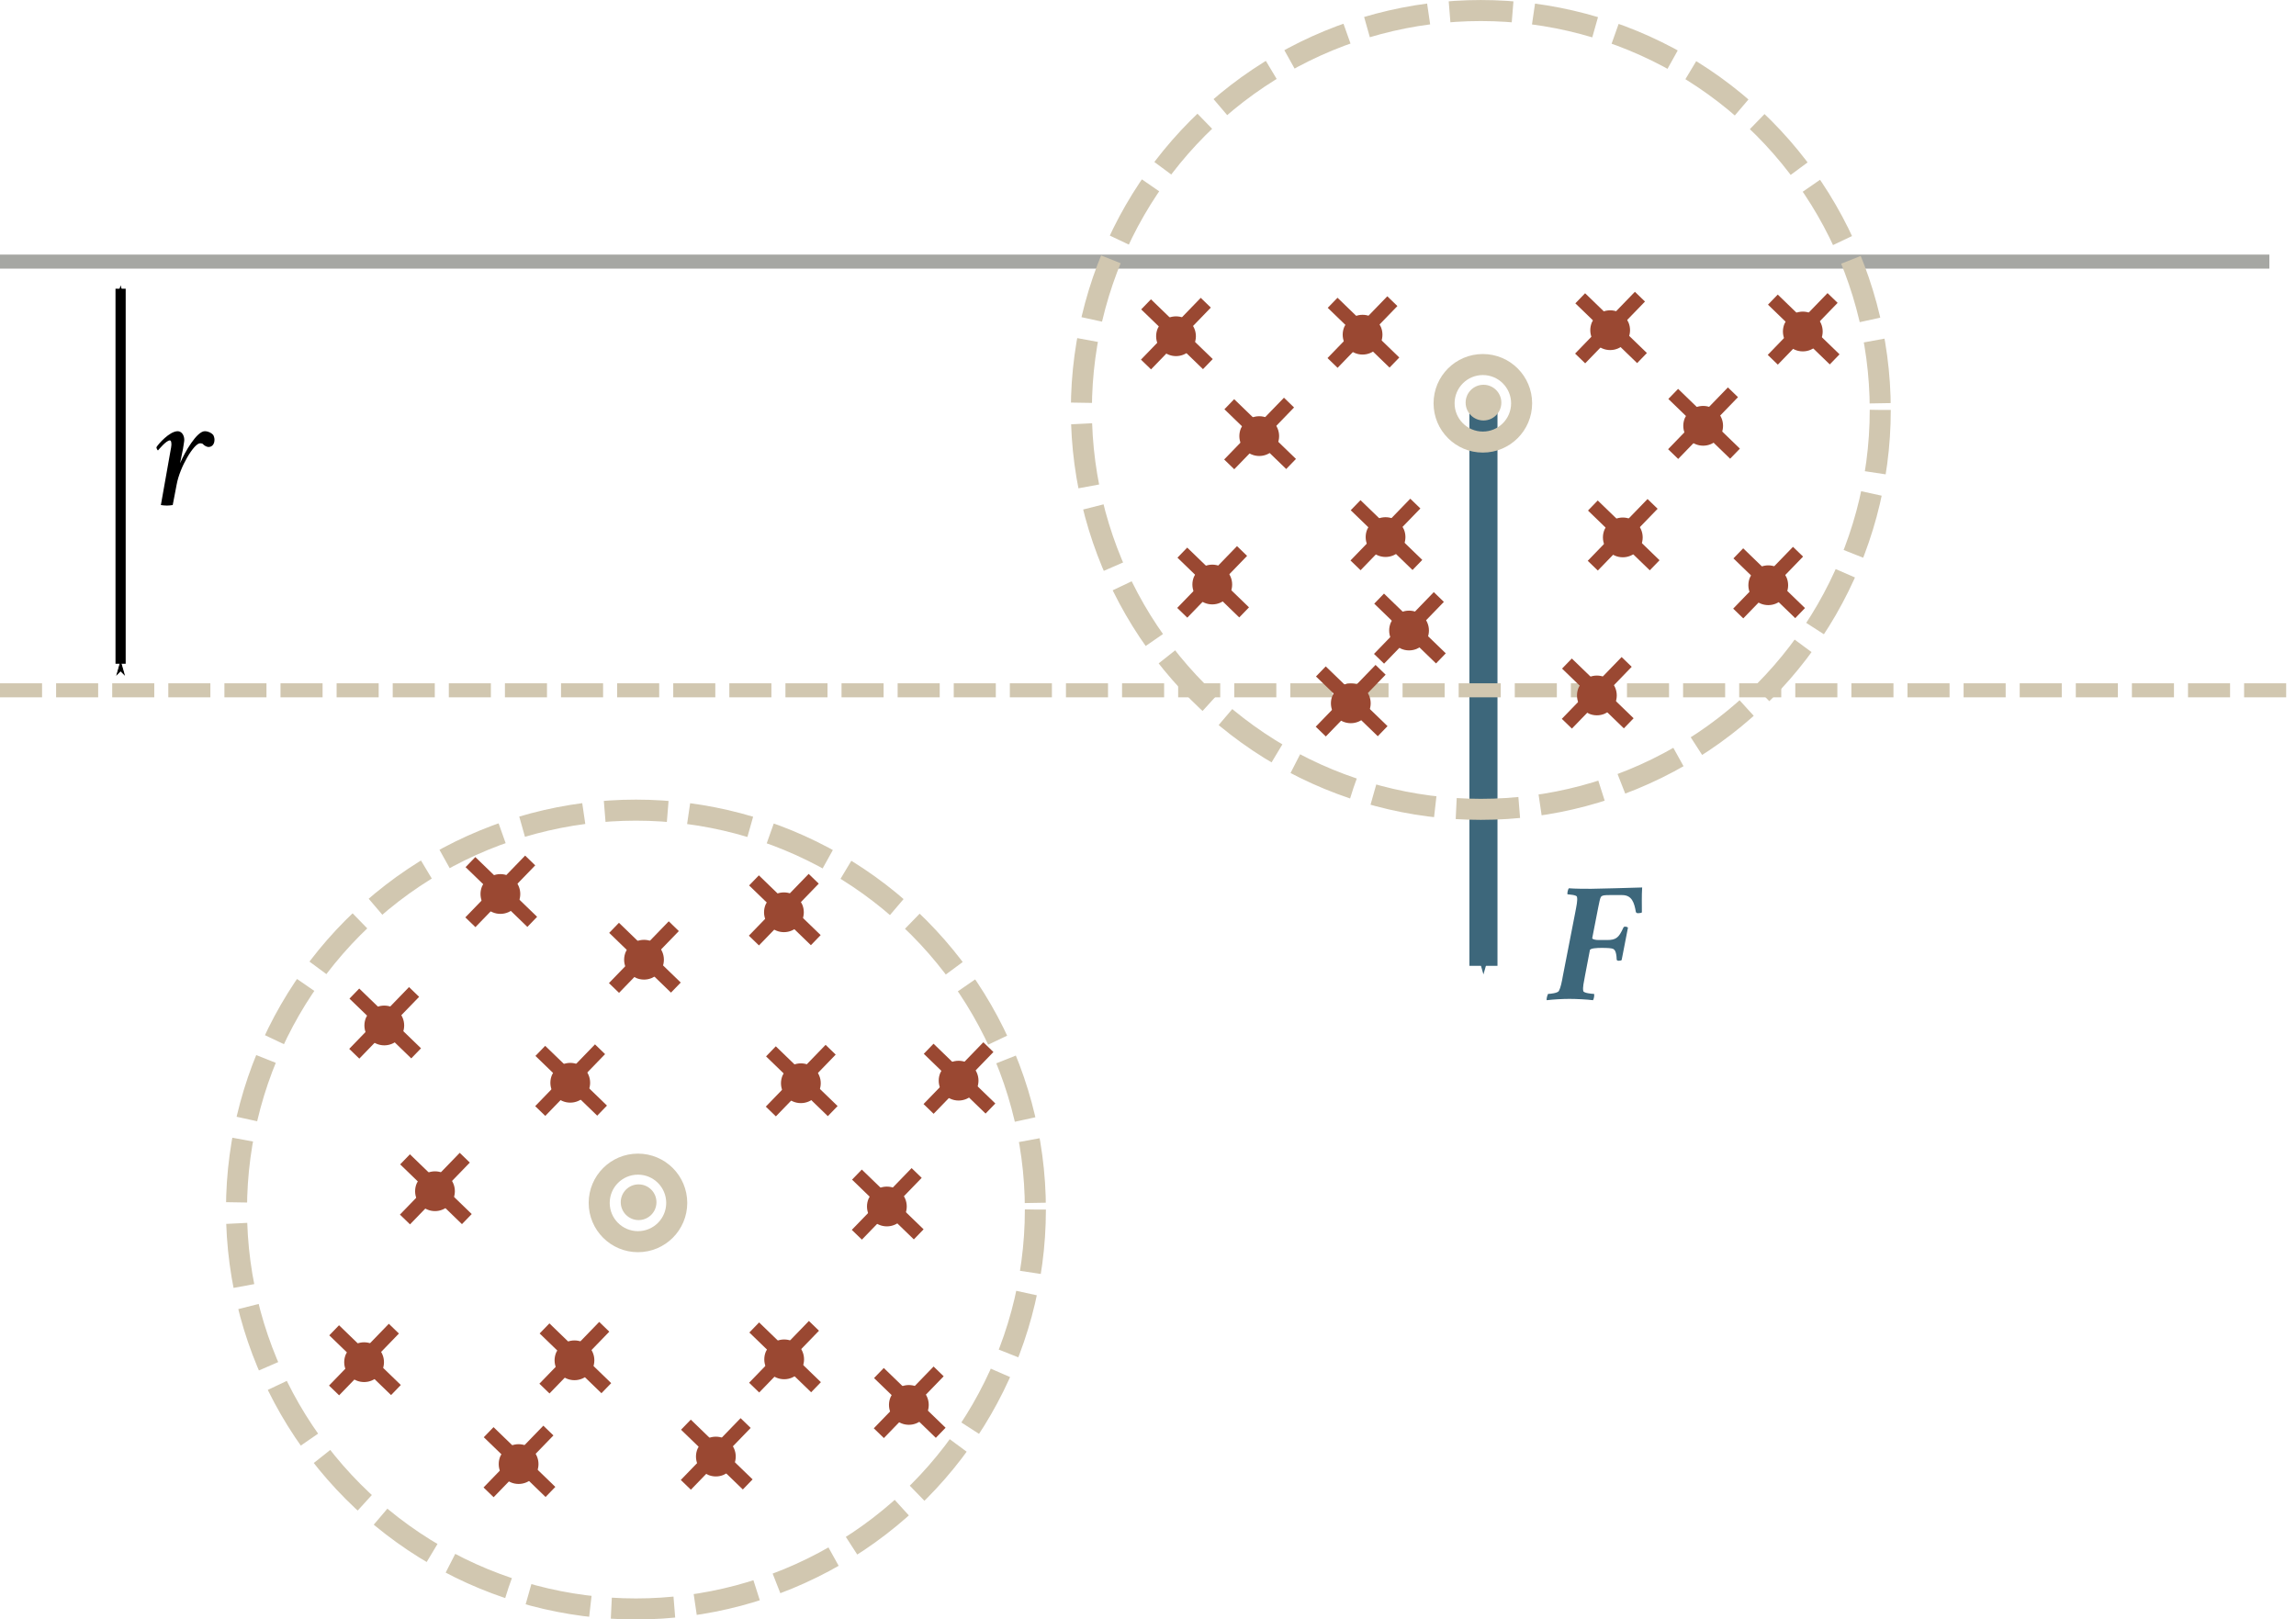 <?xml version="1.0" encoding="UTF-8" standalone="no"?>
<svg
   xmlns:ns1="http://www.iki.fi/pav/software/textext/"
   xmlns:dc="http://purl.org/dc/elements/1.1/"
   xmlns:cc="http://creativecommons.org/ns#"
   xmlns:rdf="http://www.w3.org/1999/02/22-rdf-syntax-ns#"
   xmlns:svg="http://www.w3.org/2000/svg"
   xmlns="http://www.w3.org/2000/svg"
   xmlns:sodipodi="http://sodipodi.sourceforge.net/DTD/sodipodi-0.dtd"
   xmlns:inkscape="http://www.inkscape.org/namespaces/inkscape"
   width="57.745mm"
   height="40.733mm"
   viewBox="0 0 57.745 40.733"
   version="1.1"
   id="svg8"
   inkscape:version="1.0 (4035a4fb49, 2020-05-01)"
   sodipodi:docname="fig_14_1.svg">
  <defs
     id="defs2">
    <marker
       inkscape:stockid="Arrow1Mend"
       orient="auto"
       refY="0"
       refX="0"
       id="Arrow1Mend"
       style="overflow:visible"
       inkscape:isstock="true">
      <path
         id="path2967"
         d="M 0,0 5,-5 -12.5,0 5,5 Z"
         style="fill:#000000;fill-opacity:1;fill-rule:evenodd;stroke:#000000;stroke-width:1pt;stroke-opacity:1"
         transform="matrix(-0.4,0,0,-0.4,-4,0)" />
    </marker>
    <marker
       inkscape:stockid="Arrow1Mstart"
       orient="auto"
       refY="0"
       refX="0"
       id="Arrow1Mstart"
       style="overflow:visible"
       inkscape:isstock="true">
      <path
         id="path2964"
         d="M 0,0 5,-5 -12.5,0 5,5 Z"
         style="fill:#000000;fill-opacity:1;fill-rule:evenodd;stroke:#000000;stroke-width:1pt;stroke-opacity:1"
         transform="matrix(0.4,0,0,0.4,4,0)" />
    </marker>
    <marker
       inkscape:stockid="Arrow1Sstart"
       orient="auto"
       refY="0"
       refX="0"
       id="Arrow1Sstart"
       style="overflow:visible"
       inkscape:isstock="true">
      <path
         id="path2970"
         d="M 0,0 5,-5 -12.5,0 5,5 Z"
         style="fill:#000000;fill-opacity:1;fill-rule:evenodd;stroke:#000000;stroke-width:1pt;stroke-opacity:1"
         transform="matrix(0.2,0,0,0.2,1.2,0)" />
    </marker>
    <pattern
       y="0"
       x="0"
       height="6"
       width="6"
       patternUnits="userSpaceOnUse"
       id="EMFhbasepattern" />
    <marker
       inkscape:stockid="Arrow1Send"
       orient="auto"
       refY="0"
       refX="0"
       id="marker1976"
       style="overflow:visible"
       inkscape:isstock="true">
      <path
         id="path1974"
         d="M 0,0 5,-5 -12.5,0 5,5 Z"
         style="fill:#3d677b;fill-opacity:1;fill-rule:evenodd;stroke:#3d677b;stroke-width:1pt;stroke-opacity:1"
         transform="matrix(-0.2,0,0,-0.2,-1.2,0)" />
    </marker>
    <g
       style="fill:#c28f47;stroke-width:0"
       id="g11429">
      <symbol
         style="fill:#c28f47;stroke-width:0"
         overflow="visible"
         id="symbol11423">
        <path
           style="fill:#c28f47;stroke:none;stroke-width:0"
           d=""
           id="path11421" />
      </symbol>
      <symbol
         style="fill:#c28f47;stroke-width:0"
         overflow="visible"
         id="symbol11427">
        <path
           style="fill:#c28f47;stroke:none;stroke-width:0"
           d="m 2.547,-6.562 c -0.391,0 -0.922,0 -1.328,-0.031 C 1.172,-6.547 1.109,-6.297 1.141,-6.234 1.25,-6.219 1.688,-6.203 1.703,-6.078 1.75,-5.875 1.672,-5.547 1.594,-5.125 L 0.875,-1.438 C 0.797,-1 0.734,-0.688 0.625,-0.484 0.547,-0.359 0.109,-0.312 -0.016,-0.312 -0.062,-0.234 -0.125,0 -0.094,0.062 0.281,0.016 0.859,-0.016 1.25,-0.016 c 0.391,0 1.047,0.031 1.406,0.078 C 2.703,0 2.75,-0.234 2.719,-0.312 c -0.109,0 -0.625,-0.047 -0.641,-0.172 C 2.031,-0.688 2.109,-1 2.188,-1.438 l 0.281,-1.469 c 0.016,-0.125 0.438,-0.141 0.703,-0.141 0.344,0 0.594,0.016 0.688,0.062 0.078,0.047 0.188,0.141 0.203,0.625 0,0.047 0.047,0.078 0.125,0.078 0.062,0 0.156,-0.016 0.172,-0.047 L 4.734,-4.25 C 4.719,-4.281 4.641,-4.312 4.562,-4.312 4.5,-4.312 4.469,-4.281 4.453,-4.234 4.188,-3.656 4.031,-3.516 3.484,-3.516 h -0.5 c -0.188,0 -0.375,-0.047 -0.375,-0.109 L 2.969,-5.469 C 3.031,-5.75 3.062,-5.969 3.125,-6.078 3.203,-6.188 3.406,-6.188 3.625,-6.188 h 0.766 c 0.578,0 0.719,0.453 0.812,1 0.016,0.047 0.062,0.078 0.125,0.078 0.078,0 0.203,-0.016 0.234,-0.047 0,-0.453 -0.016,-0.984 0.016,-1.484 C 5.031,-6.625 2.938,-6.562 2.547,-6.562 Z m 0,0"
           id="path11425" />
      </symbol>
    </g>
    <g
       style="fill:#000000;stroke-width:0"
       id="g16754">
      <symbol
         style="fill:#000000;stroke-width:0"
         overflow="visible"
         id="symbol16748">
        <path
           style="fill:#000000;stroke:none;stroke-width:0"
           d=""
           id="path16746" />
      </symbol>
      <symbol
         style="fill:#000000;stroke-width:0"
         overflow="visible"
         id="symbol16752">
        <path
           style="fill:#000000;stroke:none;stroke-width:0"
           d="m 3.094,-4.391 c -0.469,0 -1.188,1.234 -1.469,1.906 C 1.688,-2.812 1.734,-3 1.797,-3.328 1.828,-3.547 1.875,-3.781 1.875,-3.875 1.875,-4.172 1.703,-4.391 1.484,-4.391 1,-4.391 0.328,-3.625 0.219,-3.438 c 0,0.062 0.062,0.188 0.094,0.188 0.031,-0.031 0.484,-0.594 0.703,-0.594 0.094,0 0.094,0.172 0.094,0.266 0,0.047 -0.031,0.266 -0.047,0.312 L 0.484,0 C 0.594,0.016 0.719,0.031 0.844,0.031 0.953,0.031 1.078,0.016 1.188,0 l 0.234,-1.219 c 0.188,-1.047 1.031,-2.453 1.391,-2.453 0.078,0 0.172,0.016 0.203,0.078 0.078,0.078 0.219,0.141 0.297,0.141 0.234,0 0.359,-0.188 0.359,-0.438 C 3.672,-4 3.625,-4.125 3.594,-4.172 3.5,-4.281 3.312,-4.391 3.094,-4.391 Z m 0,0"
           id="path16750" />
      </symbol>
    </g>
  </defs>
  <sodipodi:namedview
     id="base"
     pagecolor="#ffffff"
     bordercolor="#666666"
     borderopacity="1.0"
     inkscape:pageopacity="0.0"
     inkscape:pageshadow="2"
     inkscape:zoom="2.8"
     inkscape:cx="117.31368"
     inkscape:cy="72.906402"
     inkscape:document-units="mm"
     inkscape:current-layer="layer1"
     inkscape:document-rotation="0"
     showgrid="false"
     inkscape:window-width="1600"
     inkscape:window-height="837"
     inkscape:window-x="-8"
     inkscape:window-y="-8"
     inkscape:window-maximized="1" />
  <g
     inkscape:label="Layer 1"
     inkscape:groupmode="layer"
     id="layer1"
     transform="translate(-59.909,-15.815)">
    <path
       id="path29268"
       d="M 97.218,26.002 V 40.108"
       style="fill:none;stroke:#3d677b;stroke-width:0.706;stroke-linecap:butt;stroke-linejoin:miter;stroke-miterlimit:4;stroke-dasharray:none;stroke-opacity:1;marker-end:url(#marker1976)" />
    <g
       id="g8020"
       style="fill:#3d677b;stroke-width:0"
       ns1:jacobian_sqrt="0.423334"
       ns1:inkscapeversion="1.0"
       ns1:alignment="middle center"
       ns1:scale="1.1999999716535878"
       ns1:preamble="C:\\Users\\flvisa\\Desktop\\lna\\latexify_books\\textext_preamble.tex"
       ns1:text="$\\vec{F}$"
       ns1:pdfconverter="inkscape"
       ns1:texconverter="pdflatex"
       ns1:version="1.1.0"
       transform="matrix(0.423,0,0,0.423,98.807,38.137)">
      <defs
         id="id-231d46e6-ff36-43db-9ffb-4863e1c83e6f">
        <g
           style="fill:#c28f47;stroke-width:0"
           id="g2877">
          <symbol
             style="fill:#c28f47;stroke-width:0"
             overflow="visible"
             id="symbol2871">
            <path
               style="fill:#c28f47;stroke:none;stroke-width:0"
               d=""
               id="path2869" />
          </symbol>
          <symbol
             style="fill:#c28f47;stroke-width:0"
             overflow="visible"
             id="symbol2875">
            <path
               style="fill:#c28f47;stroke:none;stroke-width:0"
               d="m 2.547,-6.562 c -0.391,0 -0.922,0 -1.328,-0.031 C 1.172,-6.547 1.109,-6.297 1.141,-6.234 1.25,-6.219 1.688,-6.203 1.703,-6.078 1.75,-5.875 1.672,-5.547 1.594,-5.125 L 0.875,-1.438 C 0.797,-1 0.734,-0.688 0.625,-0.484 0.547,-0.359 0.109,-0.312 -0.016,-0.312 -0.062,-0.234 -0.125,0 -0.094,0.062 0.281,0.016 0.859,-0.016 1.25,-0.016 c 0.391,0 1.047,0.031 1.406,0.078 C 2.703,0 2.75,-0.234 2.719,-0.312 c -0.109,0 -0.625,-0.047 -0.641,-0.172 C 2.031,-0.688 2.109,-1 2.188,-1.438 l 0.281,-1.469 c 0.016,-0.125 0.438,-0.141 0.703,-0.141 0.344,0 0.594,0.016 0.688,0.062 0.078,0.047 0.188,0.141 0.203,0.625 0,0.047 0.047,0.078 0.125,0.078 0.062,0 0.156,-0.016 0.172,-0.047 L 4.734,-4.25 C 4.719,-4.281 4.641,-4.312 4.562,-4.312 4.5,-4.312 4.469,-4.281 4.453,-4.234 4.188,-3.656 4.031,-3.516 3.484,-3.516 h -0.5 c -0.188,0 -0.375,-0.047 -0.375,-0.109 L 2.969,-5.469 C 3.031,-5.75 3.062,-5.969 3.125,-6.078 3.203,-6.188 3.406,-6.188 3.625,-6.188 h 0.766 c 0.578,0 0.719,0.453 0.812,1 0.016,0.047 0.062,0.078 0.125,0.078 0.078,0 0.203,-0.016 0.234,-0.047 0,-0.453 -0.016,-0.984 0.016,-1.484 C 5.031,-6.625 2.938,-6.562 2.547,-6.562 Z m 0,0"
               id="path2873" />
          </symbol>
        </g>
      </defs>
      <g
         style="fill:#3d677b;stroke-width:0"
         id="id-1f1d1307-d5ef-45e4-9a1e-95d5998f95c7"
         transform="translate(-148.909,-128.124)">
        <g
           style="fill:#3d677b;fill-opacity:1;stroke-width:0"
           id="id-e6158aa6-fd11-49bf-bf23-791c840e6dd5">
          <g
             id="g8016"
             style="fill:#3d677b;stroke-width:0"
             transform="translate(149.011,134.765)">
            <path
               style="fill:#3d677b;stroke:none;stroke-width:0"
               d="m 2.547,-6.562 c -0.391,0 -0.922,0 -1.328,-0.031 C 1.172,-6.547 1.109,-6.297 1.141,-6.234 1.25,-6.219 1.688,-6.203 1.703,-6.078 1.75,-5.875 1.672,-5.547 1.594,-5.125 L 0.875,-1.438 C 0.797,-1 0.734,-0.688 0.625,-0.484 0.547,-0.359 0.109,-0.312 -0.016,-0.312 -0.062,-0.234 -0.125,0 -0.094,0.062 0.281,0.016 0.859,-0.016 1.25,-0.016 c 0.391,0 1.047,0.031 1.406,0.078 C 2.703,0 2.75,-0.234 2.719,-0.312 c -0.109,0 -0.625,-0.047 -0.641,-0.172 C 2.031,-0.688 2.109,-1 2.188,-1.438 l 0.281,-1.469 c 0.016,-0.125 0.438,-0.141 0.703,-0.141 0.344,0 0.594,0.016 0.688,0.062 0.078,0.047 0.188,0.141 0.203,0.625 0,0.047 0.047,0.078 0.125,0.078 0.062,0 0.156,-0.016 0.172,-0.047 L 4.734,-4.25 C 4.719,-4.281 4.641,-4.312 4.562,-4.312 4.5,-4.312 4.469,-4.281 4.453,-4.234 4.188,-3.656 4.031,-3.516 3.484,-3.516 h -0.5 c -0.188,0 -0.375,-0.047 -0.375,-0.109 L 2.969,-5.469 C 3.031,-5.75 3.062,-5.969 3.125,-6.078 3.203,-6.188 3.406,-6.188 3.625,-6.188 h 0.766 c 0.578,0 0.719,0.453 0.812,1 0.016,0.047 0.062,0.078 0.125,0.078 0.078,0 0.203,-0.016 0.234,-0.047 0,-0.453 -0.016,-0.984 0.016,-1.484 C 5.031,-6.625 2.938,-6.562 2.547,-6.562 Z m 0,0"
               id="id-086f61a8-c585-4eea-bc5a-2ba776c588ff" />
          </g>
        </g>
      </g>
    </g>
    <path
       style="fill:none;stroke:#a6a7a3;stroke-width:0.353;stroke-linecap:butt;stroke-linejoin:miter;stroke-miterlimit:4;stroke-dasharray:none;stroke-opacity:1"
       d="M 59.909,22.395 H 116.984"
       id="path2939" />
    <path
       style="fill:none;stroke:#d1c7b0;stroke-width:0.353;stroke-linecap:butt;stroke-linejoin:miter;stroke-miterlimit:4;stroke-dasharray:1.058, 0.353;stroke-dashoffset:0;stroke-opacity:1"
       d="M 59.909,33.178 H 117.655"
       id="path1597" />
    <path
       style="fill:none;stroke:#000000;stroke-width:0.256px;stroke-linecap:butt;stroke-linejoin:miter;stroke-opacity:1;marker-start:url(#Arrow1Mstart);marker-end:url(#Arrow1Mend)"
       d="M 62.942,32.51 V 23.077"
       id="path2956" />
    <g
       id="g3326-1"
       transform="translate(-21.249,20.112)">
      <circle
         r="10.046"
         cy="26.126"
         cx="97.152"
         id="path10125-0"
         style="opacity:1;fill:none;fill-opacity:1;stroke:#d1c7b0;stroke-width:0.529;stroke-linecap:butt;stroke-miterlimit:4;stroke-dasharray:1.587, 0.529;stroke-dashoffset:0;paint-order:stroke fill markers" />
      <g
         id="g2751-3">
        <circle
           style="opacity:1;fill:none;fill-opacity:1;stroke:#d1c7b0;stroke-width:0.529;stroke-linecap:round;stroke-miterlimit:4;stroke-dasharray:none;stroke-dashoffset:0;paint-order:stroke fill markers"
           id="path10125-3-1"
           cx="97.203"
           cy="25.959"
           r="0.975" />
        <circle
           r="0.449"
           cy="25.942"
           cx="97.219"
           id="path10125-3-2-6"
           style="opacity:1;fill:#d1c7b0;fill-opacity:1;stroke:none;stroke-width:0.244;stroke-linecap:round;stroke-miterlimit:4;stroke-dasharray:none;stroke-dashoffset:0;paint-order:stroke fill markers" />
      </g>
    </g>
    <g
       style="fill:#9a4832;stroke:#9a4832"
       id="g3439">
      <path
         id="path3357"
         d="m 88.733,23.47 1.554,1.503"
         style="fill:#9a4832;stroke:#9a4832;stroke-width:0.353;stroke-linecap:butt;stroke-linejoin:miter;stroke-miterlimit:4;stroke-dasharray:none;stroke-opacity:1" />
      <path
         style="fill:#9a4832;stroke:#9a4832;stroke-width:0.353;stroke-linecap:butt;stroke-linejoin:miter;stroke-miterlimit:4;stroke-dasharray:none;stroke-opacity:1"
         d="M 88.731,24.983 90.235,23.429"
         id="path3357-7" />
      <circle
         r="0.37"
         cy="24.272"
         cx="89.486"
         id="path10125-1"
         style="opacity:1;fill:#9a4832;fill-opacity:1;stroke:#9a4832;stroke-width:0.26;stroke-linecap:round;stroke-miterlimit:4;stroke-dasharray:none;stroke-dashoffset:0;paint-order:stroke fill markers" />
    </g>
    <g
       style="fill:#9a4832;stroke:#9a4832"
       id="g3439-9"
       transform="translate(4.692,-0.039)">
      <path
         style="fill:#9a4832;stroke:#9a4832;stroke-width:0.353;stroke-linecap:butt;stroke-linejoin:miter;stroke-miterlimit:4;stroke-dasharray:none;stroke-opacity:1"
         d="m 88.733,23.47 1.554,1.503"
         id="path3357-74" />
      <path
         id="path3357-7-6"
         d="M 88.731,24.983 90.235,23.429"
         style="fill:#9a4832;stroke:#9a4832;stroke-width:0.353;stroke-linecap:butt;stroke-linejoin:miter;stroke-miterlimit:4;stroke-dasharray:none;stroke-opacity:1" />
      <circle
         style="opacity:1;fill:#9a4832;fill-opacity:1;stroke:#9a4832;stroke-width:0.26;stroke-linecap:round;stroke-miterlimit:4;stroke-dasharray:none;stroke-dashoffset:0;paint-order:stroke fill markers"
         id="path10125-1-7"
         cx="89.486"
         cy="24.272"
         r="0.37" />
    </g>
    <g
       style="fill:#9a4832;stroke:#9a4832"
       id="g3439-6"
       transform="translate(2.093,2.512)">
      <path
         style="fill:#9a4832;stroke:#9a4832;stroke-width:0.353;stroke-linecap:butt;stroke-linejoin:miter;stroke-miterlimit:4;stroke-dasharray:none;stroke-opacity:1"
         d="m 88.733,23.47 1.554,1.503"
         id="path3357-9" />
      <path
         id="path3357-7-0"
         d="M 88.731,24.983 90.235,23.429"
         style="fill:#9a4832;stroke:#9a4832;stroke-width:0.353;stroke-linecap:butt;stroke-linejoin:miter;stroke-miterlimit:4;stroke-dasharray:none;stroke-opacity:1" />
      <circle
         style="opacity:1;fill:#9a4832;fill-opacity:1;stroke:#9a4832;stroke-width:0.26;stroke-linecap:round;stroke-miterlimit:4;stroke-dasharray:none;stroke-dashoffset:0;paint-order:stroke fill markers"
         id="path10125-1-9"
         cx="89.486"
         cy="24.272"
         r="0.37" />
    </g>
    <g
       style="fill:#9a4832;stroke:#9a4832"
       id="g3439-3"
       transform="translate(5.27,5.052)">
      <path
         style="fill:#9a4832;stroke:#9a4832;stroke-width:0.353;stroke-linecap:butt;stroke-linejoin:miter;stroke-miterlimit:4;stroke-dasharray:none;stroke-opacity:1"
         d="m 88.733,23.47 1.554,1.503"
         id="path3357-5" />
      <path
         id="path3357-7-09"
         d="M 88.731,24.983 90.235,23.429"
         style="fill:#9a4832;stroke:#9a4832;stroke-width:0.353;stroke-linecap:butt;stroke-linejoin:miter;stroke-miterlimit:4;stroke-dasharray:none;stroke-opacity:1" />
      <circle
         style="opacity:1;fill:#9a4832;fill-opacity:1;stroke:#9a4832;stroke-width:0.26;stroke-linecap:round;stroke-miterlimit:4;stroke-dasharray:none;stroke-dashoffset:0;paint-order:stroke fill markers"
         id="path10125-1-5"
         cx="89.486"
         cy="24.272"
         r="0.37" />
    </g>
    <g
       style="fill:#9a4832;stroke:#9a4832"
       id="g3439-38"
       transform="translate(5.861,7.402)">
      <path
         style="fill:#9a4832;stroke:#9a4832;stroke-width:0.353;stroke-linecap:butt;stroke-linejoin:miter;stroke-miterlimit:4;stroke-dasharray:none;stroke-opacity:1"
         d="m 88.733,23.47 1.554,1.503"
         id="path3357-8" />
      <path
         id="path3357-7-3"
         d="M 88.731,24.983 90.235,23.429"
         style="fill:#9a4832;stroke:#9a4832;stroke-width:0.353;stroke-linecap:butt;stroke-linejoin:miter;stroke-miterlimit:4;stroke-dasharray:none;stroke-opacity:1" />
      <circle
         style="opacity:1;fill:#9a4832;fill-opacity:1;stroke:#9a4832;stroke-width:0.26;stroke-linecap:round;stroke-miterlimit:4;stroke-dasharray:none;stroke-dashoffset:0;paint-order:stroke fill markers"
         id="path10125-1-97"
         cx="89.486"
         cy="24.272"
         r="0.37" />
    </g>
    <g
       style="fill:#9a4832;stroke:#9a4832"
       id="g3439-4"
       transform="translate(0.912,6.245)">
      <path
         style="fill:#9a4832;stroke:#9a4832;stroke-width:0.353;stroke-linecap:butt;stroke-linejoin:miter;stroke-miterlimit:4;stroke-dasharray:none;stroke-opacity:1"
         d="m 88.733,23.47 1.554,1.503"
         id="path3357-6" />
      <path
         id="path3357-7-68"
         d="M 88.731,24.983 90.235,23.429"
         style="fill:#9a4832;stroke:#9a4832;stroke-width:0.353;stroke-linecap:butt;stroke-linejoin:miter;stroke-miterlimit:4;stroke-dasharray:none;stroke-opacity:1" />
      <circle
         style="opacity:1;fill:#9a4832;fill-opacity:1;stroke:#9a4832;stroke-width:0.26;stroke-linecap:round;stroke-miterlimit:4;stroke-dasharray:none;stroke-dashoffset:0;paint-order:stroke fill markers"
         id="path10125-1-4"
         cx="89.486"
         cy="24.272"
         r="0.37" />
    </g>
    <g
       style="fill:#9a4832;stroke:#9a4832"
       id="g3439-1"
       transform="translate(4.396,9.233)">
      <path
         style="fill:#9a4832;stroke:#9a4832;stroke-width:0.353;stroke-linecap:butt;stroke-linejoin:miter;stroke-miterlimit:4;stroke-dasharray:none;stroke-opacity:1"
         d="m 88.733,23.47 1.554,1.503"
         id="path3357-1" />
      <path
         id="path3357-7-4"
         d="M 88.731,24.983 90.235,23.429"
         style="fill:#9a4832;stroke:#9a4832;stroke-width:0.353;stroke-linecap:butt;stroke-linejoin:miter;stroke-miterlimit:4;stroke-dasharray:none;stroke-opacity:1" />
      <circle
         style="opacity:1;fill:#9a4832;fill-opacity:1;stroke:#9a4832;stroke-width:0.26;stroke-linecap:round;stroke-miterlimit:4;stroke-dasharray:none;stroke-dashoffset:0;paint-order:stroke fill markers"
         id="path10125-1-974"
         cx="89.486"
         cy="24.272"
         r="0.37" />
    </g>
    <g
       style="fill:#9a4832;stroke:#9a4832"
       id="g3439-33"
       transform="translate(10.919,-0.152)">
      <path
         style="fill:#9a4832;stroke:#9a4832;stroke-width:0.353;stroke-linecap:butt;stroke-linejoin:miter;stroke-miterlimit:4;stroke-dasharray:none;stroke-opacity:1"
         d="m 88.733,23.47 1.554,1.503"
         id="path3357-3" />
      <path
         id="path3357-7-06"
         d="M 88.731,24.983 90.235,23.429"
         style="fill:#9a4832;stroke:#9a4832;stroke-width:0.353;stroke-linecap:butt;stroke-linejoin:miter;stroke-miterlimit:4;stroke-dasharray:none;stroke-opacity:1" />
      <circle
         style="opacity:1;fill:#9a4832;fill-opacity:1;stroke:#9a4832;stroke-width:0.26;stroke-linecap:round;stroke-miterlimit:4;stroke-dasharray:none;stroke-dashoffset:0;paint-order:stroke fill markers"
         id="path10125-1-3"
         cx="89.486"
         cy="24.272"
         r="0.37" />
    </g>
    <g
       style="fill:#9a4832;stroke:#9a4832"
       id="g3439-5"
       transform="translate(15.764,-0.119)">
      <path
         style="fill:#9a4832;stroke:#9a4832;stroke-width:0.353;stroke-linecap:butt;stroke-linejoin:miter;stroke-miterlimit:4;stroke-dasharray:none;stroke-opacity:1"
         d="m 88.733,23.47 1.554,1.503"
         id="path3357-16" />
      <path
         id="path3357-7-5"
         d="M 88.731,24.983 90.235,23.429"
         style="fill:#9a4832;stroke:#9a4832;stroke-width:0.353;stroke-linecap:butt;stroke-linejoin:miter;stroke-miterlimit:4;stroke-dasharray:none;stroke-opacity:1" />
      <circle
         style="opacity:1;fill:#9a4832;fill-opacity:1;stroke:#9a4832;stroke-width:0.26;stroke-linecap:round;stroke-miterlimit:4;stroke-dasharray:none;stroke-dashoffset:0;paint-order:stroke fill markers"
         id="path10125-1-35"
         cx="89.486"
         cy="24.272"
         r="0.37" />
    </g>
    <g
       style="fill:#9a4832;stroke:#9a4832"
       id="g3439-64"
       transform="translate(13.258,2.253)">
      <path
         style="fill:#9a4832;stroke:#9a4832;stroke-width:0.353;stroke-linecap:butt;stroke-linejoin:miter;stroke-miterlimit:4;stroke-dasharray:none;stroke-opacity:1"
         d="m 88.733,23.47 1.554,1.503"
         id="path3357-2" />
      <path
         id="path3357-7-59"
         d="M 88.731,24.983 90.235,23.429"
         style="fill:#9a4832;stroke:#9a4832;stroke-width:0.353;stroke-linecap:butt;stroke-linejoin:miter;stroke-miterlimit:4;stroke-dasharray:none;stroke-opacity:1" />
      <circle
         style="opacity:1;fill:#9a4832;fill-opacity:1;stroke:#9a4832;stroke-width:0.26;stroke-linecap:round;stroke-miterlimit:4;stroke-dasharray:none;stroke-dashoffset:0;paint-order:stroke fill markers"
         id="path10125-1-90"
         cx="89.486"
         cy="24.272"
         r="0.37" />
    </g>
    <g
       style="fill:#9a4832;stroke:#9a4832"
       id="g3439-35"
       transform="translate(11.237,5.06)">
      <path
         style="fill:#9a4832;stroke:#9a4832;stroke-width:0.353;stroke-linecap:butt;stroke-linejoin:miter;stroke-miterlimit:4;stroke-dasharray:none;stroke-opacity:1"
         d="m 88.733,23.47 1.554,1.503"
         id="path3357-31" />
      <path
         id="path3357-7-1"
         d="M 88.731,24.983 90.235,23.429"
         style="fill:#9a4832;stroke:#9a4832;stroke-width:0.353;stroke-linecap:butt;stroke-linejoin:miter;stroke-miterlimit:4;stroke-dasharray:none;stroke-opacity:1" />
      <circle
         style="opacity:1;fill:#9a4832;fill-opacity:1;stroke:#9a4832;stroke-width:0.26;stroke-linecap:round;stroke-miterlimit:4;stroke-dasharray:none;stroke-dashoffset:0;paint-order:stroke fill markers"
         id="path10125-1-6"
         cx="89.486"
         cy="24.272"
         r="0.37" />
    </g>
    <g
       style="fill:#9a4832;stroke:#9a4832"
       id="g3439-0"
       transform="translate(14.895,6.263)">
      <path
         style="fill:#9a4832;stroke:#9a4832;stroke-width:0.353;stroke-linecap:butt;stroke-linejoin:miter;stroke-miterlimit:4;stroke-dasharray:none;stroke-opacity:1"
         d="m 88.733,23.47 1.554,1.503"
         id="path3357-23" />
      <path
         id="path3357-7-49"
         d="M 88.731,24.983 90.235,23.429"
         style="fill:#9a4832;stroke:#9a4832;stroke-width:0.353;stroke-linecap:butt;stroke-linejoin:miter;stroke-miterlimit:4;stroke-dasharray:none;stroke-opacity:1" />
      <circle
         style="opacity:1;fill:#9a4832;fill-opacity:1;stroke:#9a4832;stroke-width:0.26;stroke-linecap:round;stroke-miterlimit:4;stroke-dasharray:none;stroke-dashoffset:0;paint-order:stroke fill markers"
         id="path10125-1-8"
         cx="89.486"
         cy="24.272"
         r="0.37" />
    </g>
    <g
       style="fill:#9a4832;stroke:#9a4832"
       id="g3439-7"
       transform="translate(10.585,9.035)">
      <path
         style="fill:#9a4832;stroke:#9a4832;stroke-width:0.353;stroke-linecap:butt;stroke-linejoin:miter;stroke-miterlimit:4;stroke-dasharray:none;stroke-opacity:1"
         d="m 88.733,23.47 1.554,1.503"
         id="path3357-0" />
      <path
         id="path3357-7-7"
         d="M 88.731,24.983 90.235,23.429"
         style="fill:#9a4832;stroke:#9a4832;stroke-width:0.353;stroke-linecap:butt;stroke-linejoin:miter;stroke-miterlimit:4;stroke-dasharray:none;stroke-opacity:1" />
      <circle
         style="opacity:1;fill:#9a4832;fill-opacity:1;stroke:#9a4832;stroke-width:0.26;stroke-linecap:round;stroke-miterlimit:4;stroke-dasharray:none;stroke-dashoffset:0;paint-order:stroke fill markers"
         id="path10125-1-38"
         cx="89.486"
         cy="24.272"
         r="0.37" />
    </g>
    <g
       style="fill:#9a4832;stroke:#9a4832"
       id="g3439-75"
       transform="translate(-16.992,14.029)">
      <path
         style="fill:#9a4832;stroke:#9a4832;stroke-width:0.353;stroke-linecap:butt;stroke-linejoin:miter;stroke-miterlimit:4;stroke-dasharray:none;stroke-opacity:1"
         d="m 88.733,23.47 1.554,1.503"
         id="path3357-96" />
      <path
         id="path3357-7-19"
         d="M 88.731,24.983 90.235,23.429"
         style="fill:#9a4832;stroke:#9a4832;stroke-width:0.353;stroke-linecap:butt;stroke-linejoin:miter;stroke-miterlimit:4;stroke-dasharray:none;stroke-opacity:1" />
      <circle
         style="opacity:1;fill:#9a4832;fill-opacity:1;stroke:#9a4832;stroke-width:0.26;stroke-linecap:round;stroke-miterlimit:4;stroke-dasharray:none;stroke-dashoffset:0;paint-order:stroke fill markers"
         id="path10125-1-2"
         cx="89.486"
         cy="24.272"
         r="0.37" />
    </g>
    <g
       style="fill:#9a4832;stroke:#9a4832"
       id="g3439-76"
       transform="translate(-13.38,15.682)">
      <path
         style="fill:#9a4832;stroke:#9a4832;stroke-width:0.353;stroke-linecap:butt;stroke-linejoin:miter;stroke-miterlimit:4;stroke-dasharray:none;stroke-opacity:1"
         d="m 88.733,23.47 1.554,1.503"
         id="path3357-98" />
      <path
         id="path3357-7-9"
         d="M 88.731,24.983 90.235,23.429"
         style="fill:#9a4832;stroke:#9a4832;stroke-width:0.353;stroke-linecap:butt;stroke-linejoin:miter;stroke-miterlimit:4;stroke-dasharray:none;stroke-opacity:1" />
      <circle
         style="opacity:1;fill:#9a4832;fill-opacity:1;stroke:#9a4832;stroke-width:0.26;stroke-linecap:round;stroke-miterlimit:4;stroke-dasharray:none;stroke-dashoffset:0;paint-order:stroke fill markers"
         id="path10125-1-0"
         cx="89.486"
         cy="24.272"
         r="0.37" />
    </g>
    <g
       style="fill:#9a4832;stroke:#9a4832"
       id="g3439-2"
       transform="translate(-9.861,14.489)">
      <path
         style="fill:#9a4832;stroke:#9a4832;stroke-width:0.353;stroke-linecap:butt;stroke-linejoin:miter;stroke-miterlimit:4;stroke-dasharray:none;stroke-opacity:1"
         d="m 88.733,23.47 1.554,1.503"
         id="path3357-30" />
      <path
         id="path3357-7-62"
         d="M 88.731,24.983 90.235,23.429"
         style="fill:#9a4832;stroke:#9a4832;stroke-width:0.353;stroke-linecap:butt;stroke-linejoin:miter;stroke-miterlimit:4;stroke-dasharray:none;stroke-opacity:1" />
      <circle
         style="opacity:1;fill:#9a4832;fill-opacity:1;stroke:#9a4832;stroke-width:0.26;stroke-linecap:round;stroke-miterlimit:4;stroke-dasharray:none;stroke-dashoffset:0;paint-order:stroke fill markers"
         id="path10125-1-73"
         cx="89.486"
         cy="24.272"
         r="0.37" />
    </g>
    <g
       style="fill:#9a4832;stroke:#9a4832"
       id="g3439-98"
       transform="translate(-9.435,18.789)">
      <path
         style="fill:#9a4832;stroke:#9a4832;stroke-width:0.353;stroke-linecap:butt;stroke-linejoin:miter;stroke-miterlimit:4;stroke-dasharray:none;stroke-opacity:1"
         d="m 88.733,23.47 1.554,1.503"
         id="path3357-78" />
      <path
         id="path3357-7-688"
         d="M 88.731,24.983 90.235,23.429"
         style="fill:#9a4832;stroke:#9a4832;stroke-width:0.353;stroke-linecap:butt;stroke-linejoin:miter;stroke-miterlimit:4;stroke-dasharray:none;stroke-opacity:1" />
      <circle
         style="opacity:1;fill:#9a4832;fill-opacity:1;stroke:#9a4832;stroke-width:0.26;stroke-linecap:round;stroke-miterlimit:4;stroke-dasharray:none;stroke-dashoffset:0;paint-order:stroke fill markers"
         id="path10125-1-71"
         cx="89.486"
         cy="24.272"
         r="0.37" />
    </g>
    <g
       style="fill:#9a4832;stroke:#9a4832"
       id="g3439-53"
       transform="translate(-15.235,18.777)">
      <path
         style="fill:#9a4832;stroke:#9a4832;stroke-width:0.353;stroke-linecap:butt;stroke-linejoin:miter;stroke-miterlimit:4;stroke-dasharray:none;stroke-opacity:1"
         d="m 88.733,23.47 1.554,1.503"
         id="path3357-24" />
      <path
         id="path3357-7-05"
         d="M 88.731,24.983 90.235,23.429"
         style="fill:#9a4832;stroke:#9a4832;stroke-width:0.353;stroke-linecap:butt;stroke-linejoin:miter;stroke-miterlimit:4;stroke-dasharray:none;stroke-opacity:1" />
      <circle
         style="opacity:1;fill:#9a4832;fill-opacity:1;stroke:#9a4832;stroke-width:0.26;stroke-linecap:round;stroke-miterlimit:4;stroke-dasharray:none;stroke-dashoffset:0;paint-order:stroke fill markers"
         id="path10125-1-99"
         cx="89.486"
         cy="24.272"
         r="0.37" />
    </g>
    <g
       style="fill:#9a4832;stroke:#9a4832"
       id="g3439-50"
       transform="translate(-19.912,17.336)">
      <path
         style="fill:#9a4832;stroke:#9a4832;stroke-width:0.353;stroke-linecap:butt;stroke-linejoin:miter;stroke-miterlimit:4;stroke-dasharray:none;stroke-opacity:1"
         d="m 88.733,23.47 1.554,1.503"
         id="path3357-71" />
      <path
         id="path3357-7-03"
         d="M 88.731,24.983 90.235,23.429"
         style="fill:#9a4832;stroke:#9a4832;stroke-width:0.353;stroke-linecap:butt;stroke-linejoin:miter;stroke-miterlimit:4;stroke-dasharray:none;stroke-opacity:1" />
      <circle
         style="opacity:1;fill:#9a4832;fill-opacity:1;stroke:#9a4832;stroke-width:0.26;stroke-linecap:round;stroke-miterlimit:4;stroke-dasharray:none;stroke-dashoffset:0;paint-order:stroke fill markers"
         id="path10125-1-32"
         cx="89.486"
         cy="24.272"
         r="0.37" />
    </g>
    <g
       style="fill:#9a4832;stroke:#9a4832"
       id="g3439-78"
       transform="translate(-18.637,21.505)">
      <path
         style="fill:#9a4832;stroke:#9a4832;stroke-width:0.353;stroke-linecap:butt;stroke-linejoin:miter;stroke-miterlimit:4;stroke-dasharray:none;stroke-opacity:1"
         d="m 88.733,23.47 1.554,1.503"
         id="path3357-08" />
      <path
         id="path3357-7-37"
         d="M 88.731,24.983 90.235,23.429"
         style="fill:#9a4832;stroke:#9a4832;stroke-width:0.353;stroke-linecap:butt;stroke-linejoin:miter;stroke-miterlimit:4;stroke-dasharray:none;stroke-opacity:1" />
      <circle
         style="opacity:1;fill:#9a4832;fill-opacity:1;stroke:#9a4832;stroke-width:0.26;stroke-linecap:round;stroke-miterlimit:4;stroke-dasharray:none;stroke-dashoffset:0;paint-order:stroke fill markers"
         id="path10125-1-1"
         cx="89.486"
         cy="24.272"
         r="0.37" />
    </g>
    <g
       style="fill:#9a4832;stroke:#9a4832"
       id="g3439-63"
       transform="translate(-20.42,25.805)">
      <path
         style="fill:#9a4832;stroke:#9a4832;stroke-width:0.353;stroke-linecap:butt;stroke-linejoin:miter;stroke-miterlimit:4;stroke-dasharray:none;stroke-opacity:1"
         d="m 88.733,23.47 1.554,1.503"
         id="path3357-58" />
      <path
         id="path3357-7-55"
         d="M 88.731,24.983 90.235,23.429"
         style="fill:#9a4832;stroke:#9a4832;stroke-width:0.353;stroke-linecap:butt;stroke-linejoin:miter;stroke-miterlimit:4;stroke-dasharray:none;stroke-opacity:1" />
      <circle
         style="opacity:1;fill:#9a4832;fill-opacity:1;stroke:#9a4832;stroke-width:0.26;stroke-linecap:round;stroke-miterlimit:4;stroke-dasharray:none;stroke-dashoffset:0;paint-order:stroke fill markers"
         id="path10125-1-82"
         cx="89.486"
         cy="24.272"
         r="0.37" />
    </g>
    <g
       style="fill:#9a4832;stroke:#9a4832"
       id="g3439-95"
       transform="translate(-15.129,25.758)">
      <path
         style="fill:#9a4832;stroke:#9a4832;stroke-width:0.353;stroke-linecap:butt;stroke-linejoin:miter;stroke-miterlimit:4;stroke-dasharray:none;stroke-opacity:1"
         d="m 88.733,23.47 1.554,1.503"
         id="path3357-4" />
      <path
         id="path3357-7-34"
         d="M 88.731,24.983 90.235,23.429"
         style="fill:#9a4832;stroke:#9a4832;stroke-width:0.353;stroke-linecap:butt;stroke-linejoin:miter;stroke-miterlimit:4;stroke-dasharray:none;stroke-opacity:1" />
      <circle
         style="opacity:1;fill:#9a4832;fill-opacity:1;stroke:#9a4832;stroke-width:0.26;stroke-linecap:round;stroke-miterlimit:4;stroke-dasharray:none;stroke-dashoffset:0;paint-order:stroke fill markers"
         id="path10125-1-49"
         cx="89.486"
         cy="24.272"
         r="0.37" />
    </g>
    <g
       style="fill:#9a4832;stroke:#9a4832"
       id="g3439-56"
       transform="translate(-16.534,28.368)">
      <path
         style="fill:#9a4832;stroke:#9a4832;stroke-width:0.353;stroke-linecap:butt;stroke-linejoin:miter;stroke-miterlimit:4;stroke-dasharray:none;stroke-opacity:1"
         d="m 88.733,23.47 1.554,1.503"
         id="path3357-05" />
      <path
         id="path3357-7-592"
         d="M 88.731,24.983 90.235,23.429"
         style="fill:#9a4832;stroke:#9a4832;stroke-width:0.353;stroke-linecap:butt;stroke-linejoin:miter;stroke-miterlimit:4;stroke-dasharray:none;stroke-opacity:1" />
      <circle
         style="opacity:1;fill:#9a4832;fill-opacity:1;stroke:#9a4832;stroke-width:0.26;stroke-linecap:round;stroke-miterlimit:4;stroke-dasharray:none;stroke-dashoffset:0;paint-order:stroke fill markers"
         id="path10125-1-63"
         cx="89.486"
         cy="24.272"
         r="0.37" />
    </g>
    <g
       style="fill:#9a4832;stroke:#9a4832"
       id="g3439-40"
       transform="translate(-11.573,28.179)">
      <path
         style="fill:#9a4832;stroke:#9a4832;stroke-width:0.353;stroke-linecap:butt;stroke-linejoin:miter;stroke-miterlimit:4;stroke-dasharray:none;stroke-opacity:1"
         d="m 88.733,23.47 1.554,1.503"
         id="path3357-966" />
      <path
         id="path3357-7-57"
         d="M 88.731,24.983 90.235,23.429"
         style="fill:#9a4832;stroke:#9a4832;stroke-width:0.353;stroke-linecap:butt;stroke-linejoin:miter;stroke-miterlimit:4;stroke-dasharray:none;stroke-opacity:1" />
      <circle
         style="opacity:1;fill:#9a4832;fill-opacity:1;stroke:#9a4832;stroke-width:0.26;stroke-linecap:round;stroke-miterlimit:4;stroke-dasharray:none;stroke-dashoffset:0;paint-order:stroke fill markers"
         id="path10125-1-54"
         cx="89.486"
         cy="24.272"
         r="0.37" />
    </g>
    <g
       style="fill:#9a4832;stroke:#9a4832"
       id="g3439-90"
       transform="translate(-6.719,26.88)">
      <path
         style="fill:#9a4832;stroke:#9a4832;stroke-width:0.353;stroke-linecap:butt;stroke-linejoin:miter;stroke-miterlimit:4;stroke-dasharray:none;stroke-opacity:1"
         d="m 88.733,23.47 1.554,1.503"
         id="path3357-316" />
      <path
         id="path3357-7-07"
         d="M 88.731,24.983 90.235,23.429"
         style="fill:#9a4832;stroke:#9a4832;stroke-width:0.353;stroke-linecap:butt;stroke-linejoin:miter;stroke-miterlimit:4;stroke-dasharray:none;stroke-opacity:1" />
      <circle
         style="opacity:1;fill:#9a4832;fill-opacity:1;stroke:#9a4832;stroke-width:0.26;stroke-linecap:round;stroke-miterlimit:4;stroke-dasharray:none;stroke-dashoffset:0;paint-order:stroke fill markers"
         id="path10125-1-85"
         cx="89.486"
         cy="24.272"
         r="0.37" />
    </g>
    <g
       style="fill:#9a4832;stroke:#9a4832"
       id="g3439-08"
       transform="translate(-9.855,25.734)">
      <path
         style="fill:#9a4832;stroke:#9a4832;stroke-width:0.353;stroke-linecap:butt;stroke-linejoin:miter;stroke-miterlimit:4;stroke-dasharray:none;stroke-opacity:1"
         d="m 88.733,23.47 1.554,1.503"
         id="path3357-46" />
      <path
         id="path3357-7-2"
         d="M 88.731,24.983 90.235,23.429"
         style="fill:#9a4832;stroke:#9a4832;stroke-width:0.353;stroke-linecap:butt;stroke-linejoin:miter;stroke-miterlimit:4;stroke-dasharray:none;stroke-opacity:1" />
      <circle
         style="opacity:1;fill:#9a4832;fill-opacity:1;stroke:#9a4832;stroke-width:0.26;stroke-linecap:round;stroke-miterlimit:4;stroke-dasharray:none;stroke-dashoffset:0;paint-order:stroke fill markers"
         id="path10125-1-00"
         cx="89.486"
         cy="24.272"
         r="0.37" />
    </g>
    <g
       style="fill:#9a4832;stroke:#9a4832"
       id="g3439-8"
       transform="translate(-7.272,21.889)">
      <path
         style="fill:#9a4832;stroke:#9a4832;stroke-width:0.353;stroke-linecap:butt;stroke-linejoin:miter;stroke-miterlimit:4;stroke-dasharray:none;stroke-opacity:1"
         d="m 88.733,23.47 1.554,1.503"
         id="path3357-48" />
      <path
         id="path3357-7-20"
         d="M 88.731,24.983 90.235,23.429"
         style="fill:#9a4832;stroke:#9a4832;stroke-width:0.353;stroke-linecap:butt;stroke-linejoin:miter;stroke-miterlimit:4;stroke-dasharray:none;stroke-opacity:1" />
      <circle
         style="opacity:1;fill:#9a4832;fill-opacity:1;stroke:#9a4832;stroke-width:0.26;stroke-linecap:round;stroke-miterlimit:4;stroke-dasharray:none;stroke-dashoffset:0;paint-order:stroke fill markers"
         id="path10125-1-29"
         cx="89.486"
         cy="24.272"
         r="0.37" />
    </g>
    <g
       style="fill:#9a4832;stroke:#9a4832"
       id="g3439-66"
       transform="translate(-5.468,18.724)">
      <path
         style="fill:#9a4832;stroke:#9a4832;stroke-width:0.353;stroke-linecap:butt;stroke-linejoin:miter;stroke-miterlimit:4;stroke-dasharray:none;stroke-opacity:1"
         d="m 88.733,23.47 1.554,1.503"
         id="path3357-83" />
      <path
         id="path3357-7-345"
         d="M 88.731,24.983 90.235,23.429"
         style="fill:#9a4832;stroke:#9a4832;stroke-width:0.353;stroke-linecap:butt;stroke-linejoin:miter;stroke-miterlimit:4;stroke-dasharray:none;stroke-opacity:1" />
      <circle
         style="opacity:1;fill:#9a4832;fill-opacity:1;stroke:#9a4832;stroke-width:0.26;stroke-linecap:round;stroke-miterlimit:4;stroke-dasharray:none;stroke-dashoffset:0;paint-order:stroke fill markers"
         id="path10125-1-78"
         cx="89.486"
         cy="24.272"
         r="0.37" />
    </g>
    <g
       id="g16406"
       style="fill:#000000;stroke-width:0"
       ns1:jacobian_sqrt="0.423334"
       ns1:inkscapeversion="1.0"
       ns1:alignment="middle center"
       ns1:scale="1.1999998299215373"
       ns1:preamble="C:\\Users\\flvisa\\Desktop\\lna\\latexify_books\\textext_preamble.tex"
       ns1:text="$r$"
       ns1:pdfconverter="inkscape"
       ns1:texconverter="pdflatex"
       ns1:version="1.1.0"
       transform="matrix(0.423,0,0,0.423,63.843,26.661)">
      <defs
         id="id-03be4328-8333-492e-b491-086de031e966">
        <g
           style="fill:#000000;stroke-width:0"
           id="g3824">
          <symbol
             style="fill:#000000;stroke-width:0"
             overflow="visible"
             id="symbol3818">
            <path
               style="fill:#000000;stroke:none;stroke-width:0"
               d=""
               id="path3816" />
          </symbol>
          <symbol
             style="fill:#000000;stroke-width:0"
             overflow="visible"
             id="symbol3822">
            <path
               style="fill:#000000;stroke:none;stroke-width:0"
               d="m 3.094,-4.391 c -0.469,0 -1.188,1.234 -1.469,1.906 C 1.688,-2.812 1.734,-3 1.797,-3.328 1.828,-3.547 1.875,-3.781 1.875,-3.875 1.875,-4.172 1.703,-4.391 1.484,-4.391 1,-4.391 0.328,-3.625 0.219,-3.438 c 0,0.062 0.062,0.188 0.094,0.188 0.031,-0.031 0.484,-0.594 0.703,-0.594 0.094,0 0.094,0.172 0.094,0.266 0,0.047 -0.031,0.266 -0.047,0.312 L 0.484,0 C 0.594,0.016 0.719,0.031 0.844,0.031 0.953,0.031 1.078,0.016 1.188,0 l 0.234,-1.219 c 0.188,-1.047 1.031,-2.453 1.391,-2.453 0.078,0 0.172,0.016 0.203,0.078 0.078,0.078 0.219,0.141 0.297,0.141 0.234,0 0.359,-0.188 0.359,-0.438 C 3.672,-4 3.625,-4.125 3.594,-4.172 3.5,-4.281 3.312,-4.391 3.094,-4.391 Z m 0,0"
               id="path3820" />
          </symbol>
        </g>
      </defs>
      <g
         style="fill:#000000;stroke-width:0"
         id="id-a57f52fd-fa36-4472-9cef-bfee9191b238"
         transform="translate(-148.931,-130.374)">
        <g
           style="fill:#000000;fill-opacity:1;stroke-width:0"
           id="id-154f2bb5-de59-4848-80d4-5dfa7bc28cb3">
          <g
             id="g16402"
             style="fill:#000000;stroke-width:0"
             transform="translate(148.712,134.765)">
            <path
               style="fill:#000000;stroke:none;stroke-width:0"
               d="m 3.094,-4.391 c -0.469,0 -1.188,1.234 -1.469,1.906 C 1.688,-2.812 1.734,-3 1.797,-3.328 1.828,-3.547 1.875,-3.781 1.875,-3.875 1.875,-4.172 1.703,-4.391 1.484,-4.391 1,-4.391 0.328,-3.625 0.219,-3.438 c 0,0.062 0.062,0.188 0.094,0.188 0.031,-0.031 0.484,-0.594 0.703,-0.594 0.094,0 0.094,0.172 0.094,0.266 0,0.047 -0.031,0.266 -0.047,0.312 L 0.484,0 C 0.594,0.016 0.719,0.031 0.844,0.031 0.953,0.031 1.078,0.016 1.188,0 l 0.234,-1.219 c 0.188,-1.047 1.031,-2.453 1.391,-2.453 0.078,0 0.172,0.016 0.203,0.078 0.078,0.078 0.219,0.141 0.297,0.141 0.234,0 0.359,-0.188 0.359,-0.438 C 3.672,-4 3.625,-4.125 3.594,-4.172 3.5,-4.281 3.312,-4.391 3.094,-4.391 Z m 0,0"
               id="id-e2ceefb1-b6bc-4b30-a82d-f42fafae8ad4" />
          </g>
        </g>
      </g>
    </g>
    <g
       id="g3326">
      <circle
         style="opacity:1;fill:none;fill-opacity:1;stroke:#d1c7b0;stroke-width:0.529;stroke-linecap:butt;stroke-miterlimit:4;stroke-dasharray:1.587, 0.529;stroke-dashoffset:0;paint-order:stroke fill markers"
         id="path10125"
         cx="97.152"
         cy="26.126"
         r="10.046" />
      <g
         id="g2751">
        <circle
           r="0.975"
           cy="25.959"
           cx="97.203"
           id="path10125-3"
           style="opacity:1;fill:none;fill-opacity:1;stroke:#d1c7b0;stroke-width:0.529;stroke-linecap:round;stroke-miterlimit:4;stroke-dasharray:none;stroke-dashoffset:0;paint-order:stroke fill markers" />
        <circle
           style="opacity:1;fill:#d1c7b0;fill-opacity:1;stroke:none;stroke-width:0.244;stroke-linecap:round;stroke-miterlimit:4;stroke-dasharray:none;stroke-dashoffset:0;paint-order:stroke fill markers"
           id="path10125-3-2"
           cx="97.219"
           cy="25.942"
           r="0.449" />
      </g>
    </g>
  </g>
</svg>
